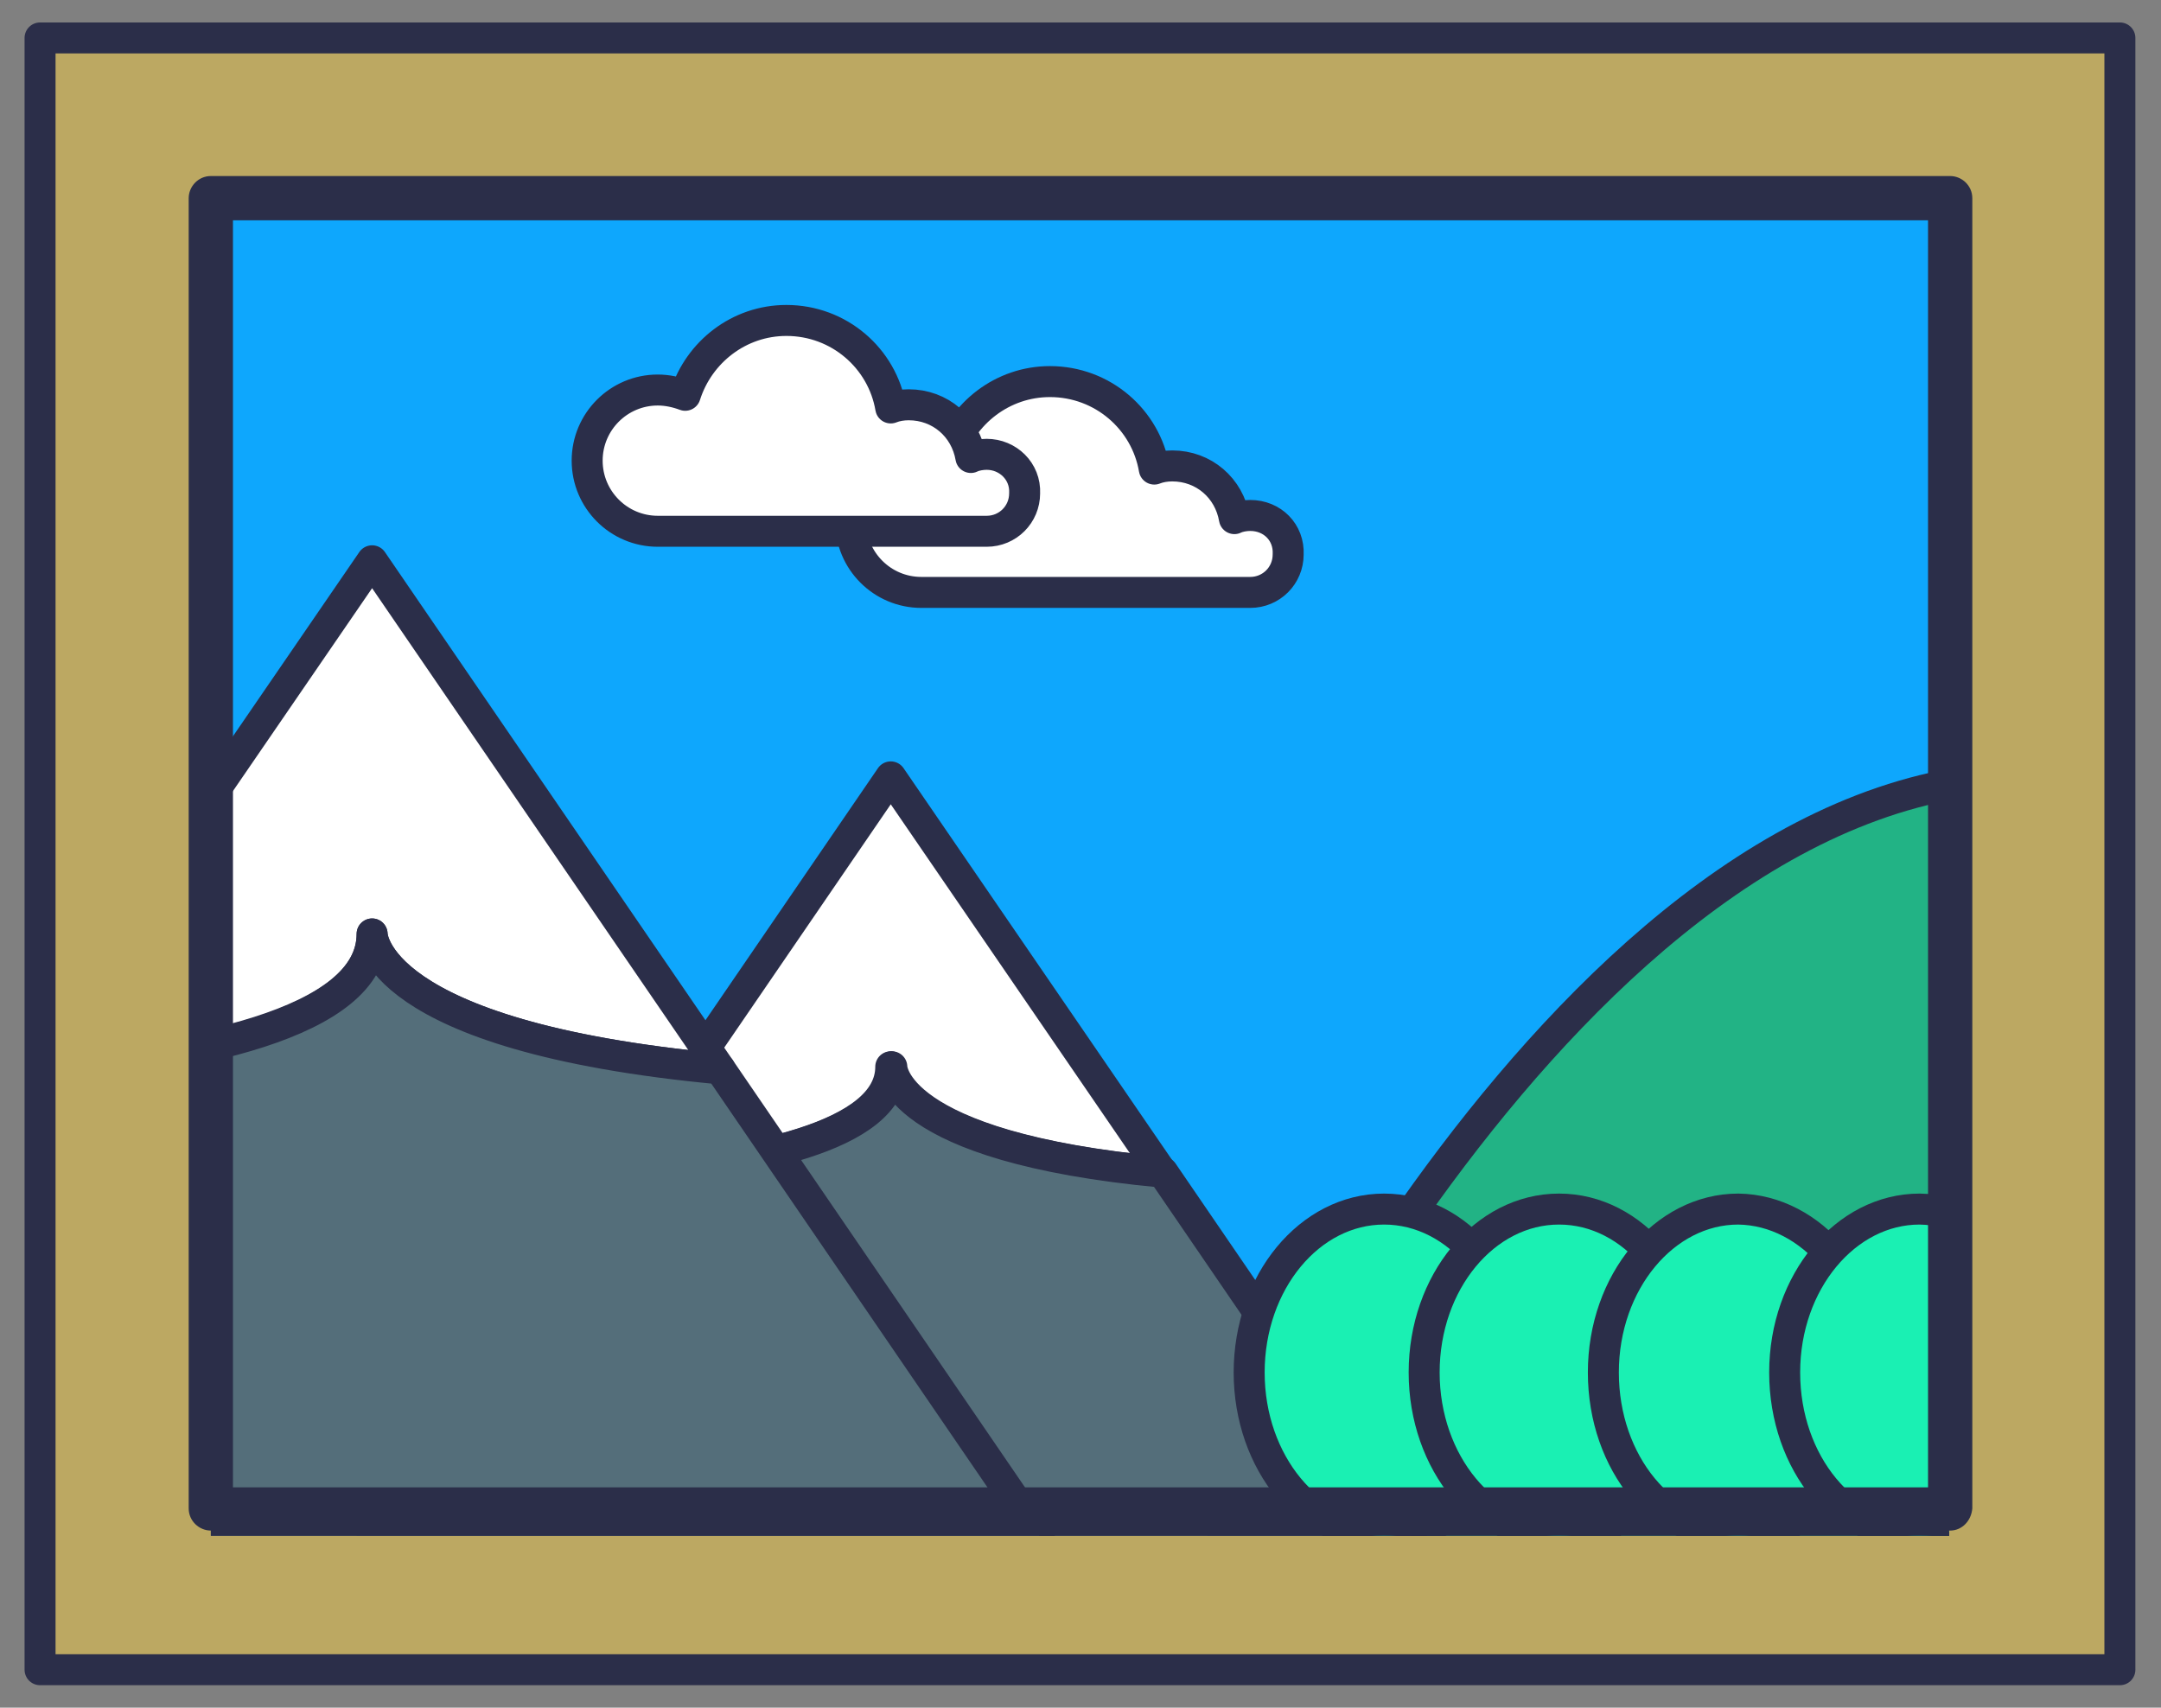 <?xml version="1.0" encoding="utf-8"?>
<!-- Generator: Adobe Illustrator 26.0.1, SVG Export Plug-In . SVG Version: 6.00 Build 0)  -->
<svg version="1.1" id="Layer_1" xmlns="http://www.w3.org/2000/svg" xmlns:xlink="http://www.w3.org/1999/xlink" x="0px" y="0px"
	 viewBox="0 0 205 162" style="enable-background:new 0 0 205 162;" xml:space="preserve">
<rect x="0" y="0" width="205" height="162" fill="#808080" stroke="none"/>
<style type="text/css">
	.st0{fill:#BCA862;stroke:#2B2E49;stroke-width:2.939;stroke-linecap:round;stroke-linejoin:round;stroke-miterlimit:10;}
	.st1{fill:#0EA7FD;}
	
		.st2{clip-path:url(#SVGID_00000013175452880090689890000015180728189797294502_);fill:#FFFFFF;stroke:#2B2E49;stroke-width:2.939;stroke-linecap:round;stroke-linejoin:round;stroke-miterlimit:10;}
	
		.st3{clip-path:url(#SVGID_00000013175452880090689890000015180728189797294502_);fill:#22B385;stroke:#2B2E49;stroke-width:2.939;stroke-linecap:round;stroke-linejoin:round;stroke-miterlimit:10;}
	
		.st4{clip-path:url(#SVGID_00000013175452880090689890000015180728189797294502_);fill:#546E7A;stroke:#2B2E49;stroke-width:2.939;stroke-linecap:round;stroke-linejoin:round;stroke-miterlimit:10;}
	
		.st5{clip-path:url(#SVGID_00000013175452880090689890000015180728189797294502_);fill:#1AF0B3;stroke:#2B2E49;stroke-width:2.939;stroke-linecap:round;stroke-linejoin:round;stroke-miterlimit:10;}
	.st6{fill:#2B2E49;}
</style>
<g>
	<rect x="3.8" y="3.6" class="st0" width="197.3" height="154.8"/>
	<g>
		<rect x="20" y="18.8" class="st1" width="164.9" height="124.3"/>
		<g>
			<defs>
				<rect id="SVGID_1_" x="20" y="16.3" width="164.9" height="129.4"/>
			</defs>
			<clipPath id="SVGID_00000082343859312960170020000004308186245430475164_">
				<use xlink:href="#SVGID_1_"  style="overflow:visible;"/>
			</clipPath>
			
				<path style="clip-path:url(#SVGID_00000082343859312960170020000004308186245430475164_);fill:#FFFFFF;stroke:#2B2E49;stroke-width:2.939;stroke-linecap:round;stroke-linejoin:round;stroke-miterlimit:10;" d="
				M118.6,48.9c-0.5,0-1.1,0.1-1.5,0.3c-0.5-2.9-2.9-5-5.9-5c-0.6,0-1.2,0.1-1.7,0.3c-0.8-4.7-4.9-8.3-9.9-8.3c-4.5,0-8.3,3-9.6,7.1
				c-0.8-0.3-1.7-0.5-2.6-0.5c-3.7,0-6.7,3-6.7,6.7c0,3.7,3,6.7,6.7,6.7h31.2c2,0,3.6-1.6,3.6-3.6C122.3,50.5,120.7,48.9,118.6,48.9
				z"/>
			
				<path style="clip-path:url(#SVGID_00000082343859312960170020000004308186245430475164_);fill:#FFFFFF;stroke:#2B2E49;stroke-width:2.939;stroke-linecap:round;stroke-linejoin:round;stroke-miterlimit:10;" d="
				M93.6,43.1c-0.5,0-1.1,0.1-1.5,0.3c-0.5-2.9-2.9-5-5.9-5c-0.6,0-1.2,0.1-1.7,0.3c-0.8-4.7-4.9-8.3-9.9-8.3c-4.5,0-8.3,3-9.6,7.1
				c-0.8-0.3-1.7-0.5-2.6-0.5c-3.7,0-6.7,3-6.7,6.7c0,3.7,3,6.7,6.7,6.7h31.2c2,0,3.6-1.6,3.6-3.6C97.3,44.7,95.6,43.1,93.6,43.1z"
				/>
			
				<path style="clip-path:url(#SVGID_00000082343859312960170020000004308186245430475164_);fill:#22B385;stroke:#2B2E49;stroke-width:2.939;stroke-linecap:round;stroke-linejoin:round;stroke-miterlimit:10;" d="
				M116,145.7c0,0,32.6-72,76.6-72l-2.8,72H116z"/>
			
				<path style="clip-path:url(#SVGID_00000082343859312960170020000004308186245430475164_);fill:#FFFFFF;stroke:#2B2E49;stroke-width:2.939;stroke-linecap:round;stroke-linejoin:round;stroke-miterlimit:10;" d="
				M84.5,101.2c0,0-0.1,7.6,25.7,10L84.5,73.7l-25.8,37.7C70.9,110.4,84.5,107.9,84.5,101.2z"/>
			
				<path style="clip-path:url(#SVGID_00000082343859312960170020000004308186245430475164_);fill:#546E7A;stroke:#2B2E49;stroke-width:2.939;stroke-linecap:round;stroke-linejoin:round;stroke-miterlimit:10;" d="
				M133.9,145.7l-23.6-34.5c-25.8-2.4-25.7-10-25.7-10c0,6.7-13.7,9.2-25.8,10.2l-23.5,34.3H133.9z"/>
			
				<path style="clip-path:url(#SVGID_00000082343859312960170020000004308186245430475164_);fill:#FFFFFF;stroke:#2B2E49;stroke-width:2.939;stroke-linecap:round;stroke-linejoin:round;stroke-miterlimit:10;" d="
				M35.3,88.6c0,0-0.1,9.7,33,12.8l-33-48.2L2.1,101.6C17.7,100.4,35.3,97.2,35.3,88.6z"/>
			
				<path style="clip-path:url(#SVGID_00000082343859312960170020000004308186245430475164_);fill:#546E7A;stroke:#2B2E49;stroke-width:2.939;stroke-linecap:round;stroke-linejoin:round;stroke-miterlimit:10;" d="
				M98.6,145.7l-30.3-44.3c-33.1-3.1-33-12.8-33-12.8c0,8.6-17.5,11.9-33.1,13.1L-28,145.7H98.6z"/>
			
				<ellipse style="clip-path:url(#SVGID_00000082343859312960170020000004308186245430475164_);fill:#1AF0B3;stroke:#2B2E49;stroke-width:2.939;stroke-linecap:round;stroke-linejoin:round;stroke-miterlimit:10;" cx="131.3" cy="130.2" rx="12.8" ry="15.5"/>
			
				<ellipse style="clip-path:url(#SVGID_00000082343859312960170020000004308186245430475164_);fill:#1AF0B3;stroke:#2B2E49;stroke-width:2.939;stroke-linecap:round;stroke-linejoin:round;stroke-miterlimit:10;" cx="147.9" cy="130.2" rx="12.8" ry="15.5"/>
			
				<path style="clip-path:url(#SVGID_00000082343859312960170020000004308186245430475164_);fill:#1AF0B3;stroke:#2B2E49;stroke-width:2.939;stroke-linecap:round;stroke-linejoin:round;stroke-miterlimit:10;" d="
				M177.7,130.2c0,8.5-5.8,15.5-12.8,15.5c-7.1,0-12.8-6.9-12.8-15.5s5.8-15.5,12.8-15.5C171.9,114.8,177.7,121.7,177.7,130.2z"/>
			
				<path style="clip-path:url(#SVGID_00000082343859312960170020000004308186245430475164_);fill:#1AF0B3;stroke:#2B2E49;stroke-width:2.939;stroke-linecap:round;stroke-linejoin:round;stroke-miterlimit:10;" d="
				M194.9,130.2c0,8.5-5.8,15.5-12.8,15.5c-7.1,0-12.8-6.9-12.8-15.5s5.8-15.5,12.8-15.5C189.1,114.8,194.9,121.7,194.9,130.2z"/>
		</g>
		<path class="st6" d="M185,145.2H20c-1.1,0-2.1-0.9-2.1-2.1V18.8c0-1.1,0.9-2.1,2.1-2.1H185c1.1,0,2.1,0.9,2.1,2.1v124.3
			C187,144.3,186.1,145.2,185,145.2z M22.1,141.1h160.8V20.9H22.1V141.1z"/>
	</g>
</g>
</svg>
